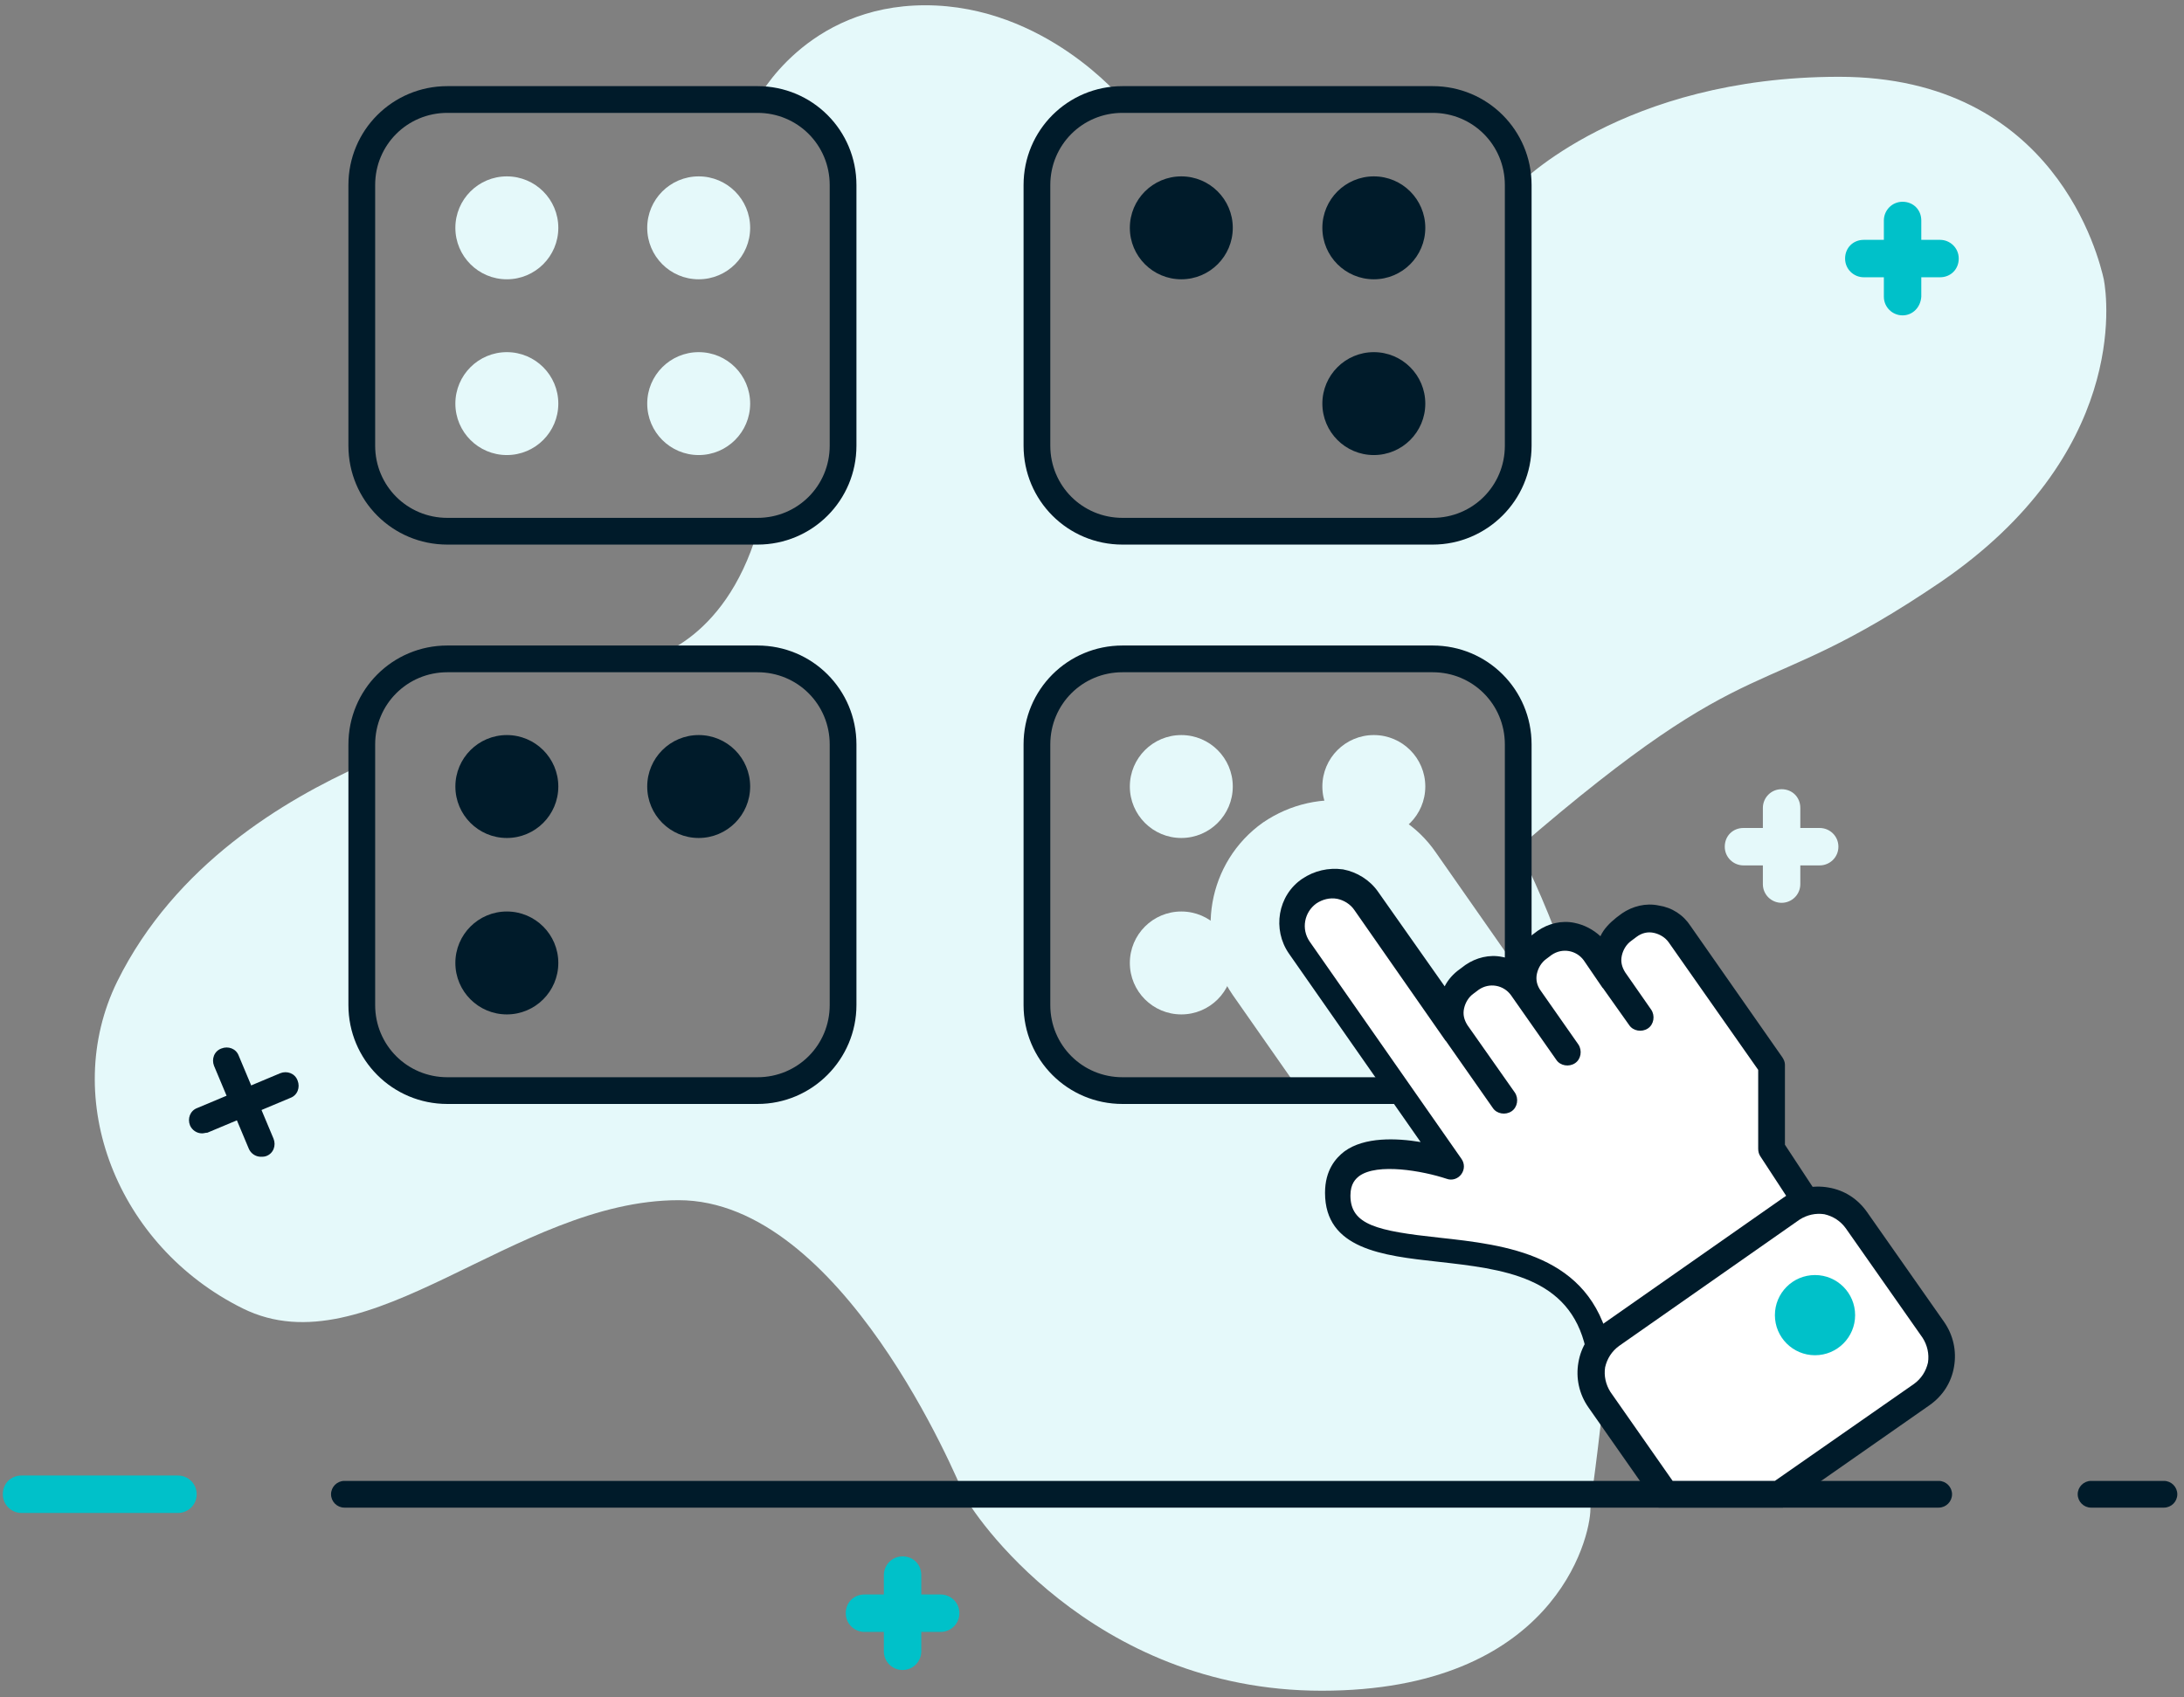<svg width="202" height="157" viewBox="0 0 202 157" fill="none" xmlns="http://www.w3.org/2000/svg">
<rect x="0" y="0" width="202" height="157" fill="#808080" stroke="none"/>
<path d="M194.581 25.837C194.148 23.92 190.129 7.104 170.098 7.104C150.066 7.104 140.421 17.119 140.421 17.119V41.232C140.421 45.621 136.897 49.145 132.507 49.145H103.82C99.43 49.145 95.906 45.621 95.906 41.232V17.119C95.906 12.73 99.43 9.206 103.82 9.206C103.82 9.206 96.648 0.488 85.581 0.488C74.514 0.488 70.063 9.206 70.063 9.206C74.453 9.206 77.977 12.73 77.977 17.119V41.232C77.977 45.621 74.453 49.145 70.063 49.145C66.972 59.594 59.862 60.954 59.862 60.954H70.063C74.453 60.954 77.977 64.478 77.977 68.868V92.98C77.977 97.37 74.453 100.894 70.063 100.894H41.376C36.986 100.894 33.462 97.37 33.462 92.98V70.785C26.352 73.999 16.212 79.935 10.834 90.816C5.516 101.698 10.834 115.299 22.457 121.049C34.08 126.799 47.62 111.033 62.767 111.033C77.853 111.033 88.549 136.815 89.167 138.299C89.785 139.783 100.852 156.414 122.244 156.414C143.636 156.414 147.098 142.379 147.098 139.597C147.098 138.113 150.313 120.307 148.52 104.356C146.975 90.693 140.421 78.451 140.421 78.451V93.104C140.421 97.493 136.897 101.018 132.507 101.018H103.82C99.43 101.018 95.906 97.493 95.906 93.104V68.992C95.906 64.602 99.43 61.078 103.82 61.078H132.507C136.897 61.078 140.421 64.602 140.421 68.992V78.451C162.864 59.038 162.184 65.591 179.495 53.844C196.745 42.035 194.952 27.754 194.581 25.837Z" fill="#E5F9FA"/>
<path d="M140.421 92.98V89.765L132.816 78.884C131.085 76.349 128.427 74.68 125.397 74.185C122.368 73.69 119.338 74.37 116.803 76.102C111.672 79.749 110.435 86.859 114.021 92.053L120.204 100.894H132.507C136.897 100.894 140.421 97.37 140.421 92.98Z" fill="#E5F9FA"/>
<path d="M132.507 102.131H103.82C98.75 102.131 94.67 98.05 94.67 92.981V68.868C94.67 63.799 98.75 59.718 103.82 59.718H132.507C137.577 59.718 141.658 63.799 141.658 68.868V92.981C141.658 97.989 137.515 102.131 132.507 102.131ZM103.82 62.191C100.11 62.191 97.143 65.159 97.143 68.868V92.981C97.143 96.69 100.11 99.658 103.82 99.658H132.507C136.217 99.658 139.185 96.69 139.185 92.981V68.868C139.185 65.159 136.217 62.191 132.507 62.191H103.82Z" fill="#001B2A"/>
<path d="M109.261 77.524C111.89 77.524 114.021 75.392 114.021 72.763C114.021 70.134 111.89 68.003 109.261 68.003C106.631 68.003 104.5 70.134 104.5 72.763C104.5 75.392 106.631 77.524 109.261 77.524Z" fill="#E5F9FA"/>
<path d="M109.261 93.846C111.89 93.846 114.021 91.715 114.021 89.085C114.021 86.456 111.89 84.325 109.261 84.325C106.632 84.325 104.5 86.456 104.5 89.085C104.5 91.715 106.632 93.846 109.261 93.846Z" fill="#E5F9FA"/>
<path d="M127.067 77.524C129.696 77.524 131.827 75.392 131.827 72.763C131.827 70.134 129.696 68.002 127.067 68.002C124.437 68.002 122.306 70.134 122.306 72.763C122.306 75.392 124.437 77.524 127.067 77.524Z" fill="#E5F9FA"/>
<path d="M127.067 93.846C129.696 93.846 131.827 91.715 131.827 89.085C131.827 86.456 129.696 84.325 127.067 84.325C124.437 84.325 122.306 86.456 122.306 89.085C122.306 91.715 124.437 93.846 127.067 93.846Z" fill="#E5F9FA"/>
<path d="M132.507 50.382H103.82C98.75 50.382 94.67 46.301 94.67 41.231V17.119C94.67 12.05 98.75 7.969 103.82 7.969H132.507C137.577 7.969 141.658 12.05 141.658 17.119V41.231C141.658 46.301 137.515 50.382 132.507 50.382ZM103.82 10.442C100.11 10.442 97.143 13.41 97.143 17.119V41.231C97.143 44.941 100.11 47.909 103.82 47.909H132.507C136.217 47.909 139.185 44.941 139.185 41.231V17.119C139.185 13.41 136.217 10.442 132.507 10.442H103.82Z" fill="#001B2A"/>
<path d="M127.067 25.838C129.696 25.838 131.827 23.707 131.827 21.078C131.827 18.448 129.696 16.317 127.067 16.317C124.437 16.317 122.306 18.448 122.306 21.078C122.306 23.707 124.437 25.838 127.067 25.838Z" fill="#001B2A"/>
<path d="M127.067 42.099C129.696 42.099 131.827 39.968 131.827 37.339C131.827 34.709 129.696 32.578 127.067 32.578C124.437 32.578 122.306 34.709 122.306 37.339C122.306 39.968 124.437 42.099 127.067 42.099Z" fill="#001B2A"/>
<path d="M109.261 25.838C111.89 25.838 114.021 23.707 114.021 21.078C114.021 18.448 111.89 16.317 109.261 16.317C106.632 16.317 104.5 18.448 104.5 21.078C104.5 23.707 106.632 25.838 109.261 25.838Z" fill="#001B2A"/>
<path d="M70.063 102.131H41.376C36.306 102.131 32.225 98.05 32.225 92.981V68.868C32.225 63.799 36.306 59.718 41.376 59.718H70.063C75.133 59.718 79.213 63.799 79.213 68.868V92.981C79.213 97.989 75.133 102.131 70.063 102.131ZM41.376 62.191C37.666 62.191 34.699 65.159 34.699 68.868V92.981C34.699 96.69 37.666 99.658 41.376 99.658H70.063C73.773 99.658 76.74 96.69 76.74 92.981V68.868C76.74 65.159 73.773 62.191 70.063 62.191H41.376Z" fill="#001B2A"/>
<path d="M46.878 77.524C49.507 77.524 51.639 75.392 51.639 72.763C51.639 70.134 49.507 68.003 46.878 68.003C44.249 68.003 42.118 70.134 42.118 72.763C42.118 75.392 44.249 77.524 46.878 77.524Z" fill="#001B2A"/>
<path d="M46.878 93.846C49.507 93.846 51.639 91.715 51.639 89.085C51.639 86.456 49.507 84.325 46.878 84.325C44.249 84.325 42.117 86.456 42.117 89.085C42.117 91.715 44.249 93.846 46.878 93.846Z" fill="#001B2A"/>
<path d="M64.622 77.524C67.252 77.524 69.383 75.392 69.383 72.763C69.383 70.134 67.252 68.002 64.622 68.002C61.993 68.002 59.862 70.134 59.862 72.763C59.862 75.392 61.993 77.524 64.622 77.524Z" fill="#001B2A"/>
<path d="M24.126 107.015C23.631 107.015 23.199 106.706 23.013 106.273L19.798 98.607C19.551 97.989 19.798 97.247 20.478 96.999C21.097 96.752 21.838 96.999 22.086 97.68L25.301 105.346C25.548 105.964 25.301 106.706 24.621 106.953C24.435 107.015 24.312 107.015 24.126 107.015Z" fill="#001B2A"/>
<path d="M18.685 104.851C18.191 104.851 17.758 104.542 17.573 104.109C17.325 103.491 17.573 102.749 18.253 102.502L25.919 99.287C26.537 99.039 27.279 99.287 27.526 99.967C27.774 100.585 27.526 101.327 26.846 101.574L19.18 104.789C18.994 104.789 18.871 104.851 18.685 104.851Z" fill="#001B2A"/>
<path d="M175.971 29.176C175.044 29.176 174.24 28.434 174.24 27.445V20.397C174.24 19.469 174.982 18.666 175.971 18.666C176.96 18.666 177.702 19.407 177.702 20.397V27.445C177.64 28.434 176.899 29.176 175.971 29.176Z" fill="#00C1C9"/>
<path d="M179.434 25.651H172.385C171.458 25.651 170.654 24.91 170.654 23.92C170.654 22.931 171.396 22.189 172.385 22.189H179.434C180.361 22.189 181.165 22.931 181.165 23.92C181.165 24.91 180.423 25.651 179.434 25.651Z" fill="#00C1C9"/>
<path d="M83.479 154.498C82.552 154.498 81.748 153.756 81.748 152.767V145.718C81.748 144.791 82.49 143.987 83.479 143.987C84.468 143.987 85.21 144.729 85.21 145.718V152.767C85.21 153.694 84.468 154.498 83.479 154.498Z" fill="#00C1C9"/>
<path d="M87.003 150.973H79.955C79.028 150.973 78.224 150.231 78.224 149.242C78.224 148.253 78.966 147.511 79.955 147.511H87.003C87.931 147.511 88.734 148.253 88.734 149.242C88.734 150.231 87.931 150.973 87.003 150.973Z" fill="#00C1C9"/>
<path d="M164.78 83.523C163.853 83.523 163.049 82.781 163.049 81.791V74.743C163.049 73.816 163.791 73.012 164.78 73.012C165.77 73.012 166.512 73.754 166.512 74.743V81.791C166.512 82.781 165.708 83.523 164.78 83.523Z" fill="#E5F9FA"/>
<path d="M168.304 80.061H161.256C160.329 80.061 159.525 79.319 159.525 78.33C159.525 77.341 160.267 76.599 161.256 76.599H168.304C169.232 76.599 170.036 77.341 170.036 78.33C170.036 79.319 169.232 80.061 168.304 80.061Z" fill="#E5F9FA"/>
<path d="M200.145 139.475H193.406C192.726 139.475 192.169 138.919 192.169 138.239C192.169 137.559 192.726 137.002 193.406 137.002H200.145C200.825 137.002 201.381 137.559 201.381 138.239C201.381 138.919 200.825 139.475 200.145 139.475Z" fill="#001B2A"/>
<path d="M16.46 139.968H1.992C1.065 139.968 0.261 139.226 0.261 138.237C0.261 137.248 1.003 136.506 1.992 136.506H16.46C17.387 136.506 18.191 137.248 18.191 138.237C18.191 139.226 17.387 139.968 16.46 139.968Z" fill="#00C1C9"/>
<path d="M179.31 139.475H31.855C31.174 139.475 30.618 138.919 30.618 138.239C30.618 137.559 31.174 137.002 31.855 137.002H179.31C179.99 137.002 180.546 137.559 180.546 138.239C180.546 138.919 179.99 139.475 179.31 139.475Z" fill="#001B2A"/>
<path d="M167.13 111.095L163.977 106.273V98.606L158.845 91.249L155.507 86.488C154.456 84.943 152.354 84.633 150.808 85.684L150.313 86.055C148.768 87.106 148.459 89.209 149.51 90.754L151.921 94.155L147.717 88.158C146.666 86.612 144.564 86.303 143.018 87.354L142.523 87.725C140.978 88.776 140.669 90.878 141.72 92.424L145.182 97.37L140.978 91.373C139.927 89.827 137.825 89.518 136.279 90.569L135.784 90.94C134.239 91.991 133.93 94.093 134.981 95.638L139.308 101.821L126.51 83.521C125.336 81.79 122.986 81.418 121.255 82.593C119.586 83.768 119.153 86.117 120.328 87.848L130.282 102.068L134.424 107.942C134.424 107.942 123.914 104.48 123.914 110.662C123.914 119.751 144.935 111.033 147.964 124.759" fill="white"/>
<path d="M147.902 125.748C147.346 125.748 146.851 125.377 146.665 124.759C145.182 118.081 138.999 117.401 132.94 116.721C127.87 116.165 122.553 115.547 122.553 110.353C122.553 108.251 123.542 107.138 124.346 106.52C126.201 105.16 129.169 105.283 131.394 105.654L119.215 88.219C117.669 85.994 118.164 82.841 120.451 81.295C121.564 80.553 122.862 80.244 124.223 80.429C125.521 80.677 126.696 81.418 127.438 82.47L133.62 91.249C133.929 90.631 134.424 90.074 135.042 89.641L135.537 89.27C136.526 88.59 137.762 88.281 138.937 88.528C139.308 88.59 139.679 88.714 139.988 88.838C140.297 87.91 140.916 87.045 141.719 86.488L142.214 86.117C143.203 85.437 144.44 85.128 145.614 85.375C146.542 85.561 147.346 85.994 148.026 86.612C148.335 85.932 148.891 85.375 149.509 84.881L150.004 84.51C150.993 83.83 152.23 83.521 153.404 83.768C154.641 83.953 155.692 84.633 156.372 85.684L164.842 97.802C164.966 97.988 165.09 98.235 165.09 98.483V105.902L168.057 110.415C168.428 110.971 168.305 111.775 167.686 112.146C167.13 112.517 166.326 112.393 165.955 111.775L162.802 106.953C162.678 106.767 162.617 106.52 162.617 106.273V98.977L154.332 87.168C154.023 86.736 153.528 86.426 152.972 86.303C152.415 86.179 151.859 86.303 151.364 86.674L150.87 87.045C150.437 87.354 150.128 87.848 150.004 88.405C149.88 88.961 150.004 89.456 150.313 89.951L152.724 93.413C153.095 93.969 152.972 94.773 152.415 95.144C151.859 95.515 151.055 95.391 150.684 94.835L148.273 91.434L148.211 91.373L146.48 88.838C145.8 87.91 144.502 87.663 143.512 88.343L143.018 88.714C142.585 89.023 142.276 89.518 142.152 90.074C142.028 90.631 142.152 91.187 142.523 91.682L145.985 96.628C146.356 97.184 146.233 97.988 145.676 98.359C145.12 98.73 144.316 98.606 143.945 98.05L139.741 92.053C139.061 91.125 137.762 90.878 136.773 91.558L136.279 91.929C135.846 92.238 135.537 92.733 135.413 93.289C135.289 93.846 135.413 94.34 135.722 94.835L140.112 101.079C140.483 101.636 140.359 102.439 139.803 102.81C139.246 103.181 138.443 103.058 138.072 102.501L133.744 96.319L133.682 96.257L125.274 84.201C124.903 83.644 124.284 83.273 123.666 83.15C122.986 83.026 122.306 83.212 121.749 83.582C120.637 84.386 120.327 85.932 121.131 87.106L135.166 107.2C135.475 107.633 135.475 108.189 135.166 108.622C134.857 109.055 134.3 109.24 133.806 109.055C131.58 108.313 127.376 107.571 125.706 108.807C125.397 109.055 124.903 109.488 124.903 110.6C124.903 113.321 127.376 113.877 133.064 114.495C139.308 115.176 147.036 116.041 148.891 124.449C149.015 125.13 148.644 125.748 147.964 125.933C148.026 125.748 147.964 125.748 147.902 125.748Z" fill="#001B2A"/>
<path d="M164.534 138.238L177.703 129.025C179.681 127.665 180.114 124.945 178.754 123.028L171.644 112.889C170.284 110.91 167.563 110.478 165.647 111.838L148.954 123.523C146.975 124.883 146.542 127.603 147.903 129.52L154.023 138.299H164.534V138.238Z" fill="white"/>
<path d="M164.905 139.473H153.405L146.913 130.199C146.048 128.963 145.738 127.479 145.986 126.057C146.233 124.573 147.037 123.337 148.273 122.471L164.966 110.786C166.203 109.92 167.687 109.611 169.109 109.859C170.593 110.106 171.829 110.91 172.695 112.146L179.805 122.286C180.67 123.522 180.979 125.006 180.732 126.428C180.485 127.912 179.681 129.148 178.444 130.014L164.905 139.473ZM154.703 137H164.163L177.022 128.035C177.703 127.541 178.135 126.861 178.321 126.057C178.444 125.253 178.259 124.45 177.826 123.769L170.716 113.63C170.222 112.95 169.541 112.517 168.738 112.332C167.934 112.208 167.13 112.393 166.45 112.826L149.757 124.511C149.077 125.006 148.644 125.686 148.459 126.49C148.335 127.293 148.521 128.097 148.953 128.777L154.703 137Z" fill="#001B2A"/>
<path d="M167.872 125.377C169.921 125.377 171.582 123.717 171.582 121.668C171.582 119.619 169.921 117.958 167.872 117.958C165.823 117.958 164.162 119.619 164.162 121.668C164.162 123.717 165.823 125.377 167.872 125.377Z" fill="#00C1C9"/>
<path d="M70.063 50.382H41.376C36.306 50.382 32.225 46.301 32.225 41.231V17.119C32.225 12.05 36.306 7.969 41.376 7.969H70.063C75.133 7.969 79.213 12.05 79.213 17.119V41.231C79.213 46.301 75.133 50.382 70.063 50.382ZM41.376 10.442C37.666 10.442 34.699 13.41 34.699 17.119V41.231C34.699 44.941 37.666 47.909 41.376 47.909H70.063C73.773 47.909 76.74 44.941 76.74 41.231V17.119C76.74 13.41 73.773 10.442 70.063 10.442H41.376Z" fill="#001B2A"/>
<path d="M46.878 25.838C49.507 25.838 51.639 23.707 51.639 21.078C51.639 18.448 49.507 16.317 46.878 16.317C44.249 16.317 42.117 18.448 42.117 21.078C42.117 23.707 44.249 25.838 46.878 25.838Z" fill="#E5F9FA"/>
<path d="M46.878 42.099C49.507 42.099 51.639 39.968 51.639 37.339C51.639 34.709 49.507 32.578 46.878 32.578C44.249 32.578 42.117 34.709 42.117 37.339C42.117 39.968 44.249 42.099 46.878 42.099Z" fill="#E5F9FA"/>
<path d="M64.622 25.838C67.251 25.838 69.383 23.707 69.383 21.078C69.383 18.448 67.251 16.317 64.622 16.317C61.993 16.317 59.862 18.448 59.862 21.078C59.862 23.707 61.993 25.838 64.622 25.838Z" fill="#E5F9FA"/>
<path d="M64.622 42.099C67.251 42.099 69.383 39.968 69.383 37.339C69.383 34.709 67.251 32.578 64.622 32.578C61.993 32.578 59.862 34.709 59.862 37.339C59.862 39.968 61.993 42.099 64.622 42.099Z" fill="#E5F9FA"/>
</svg>
